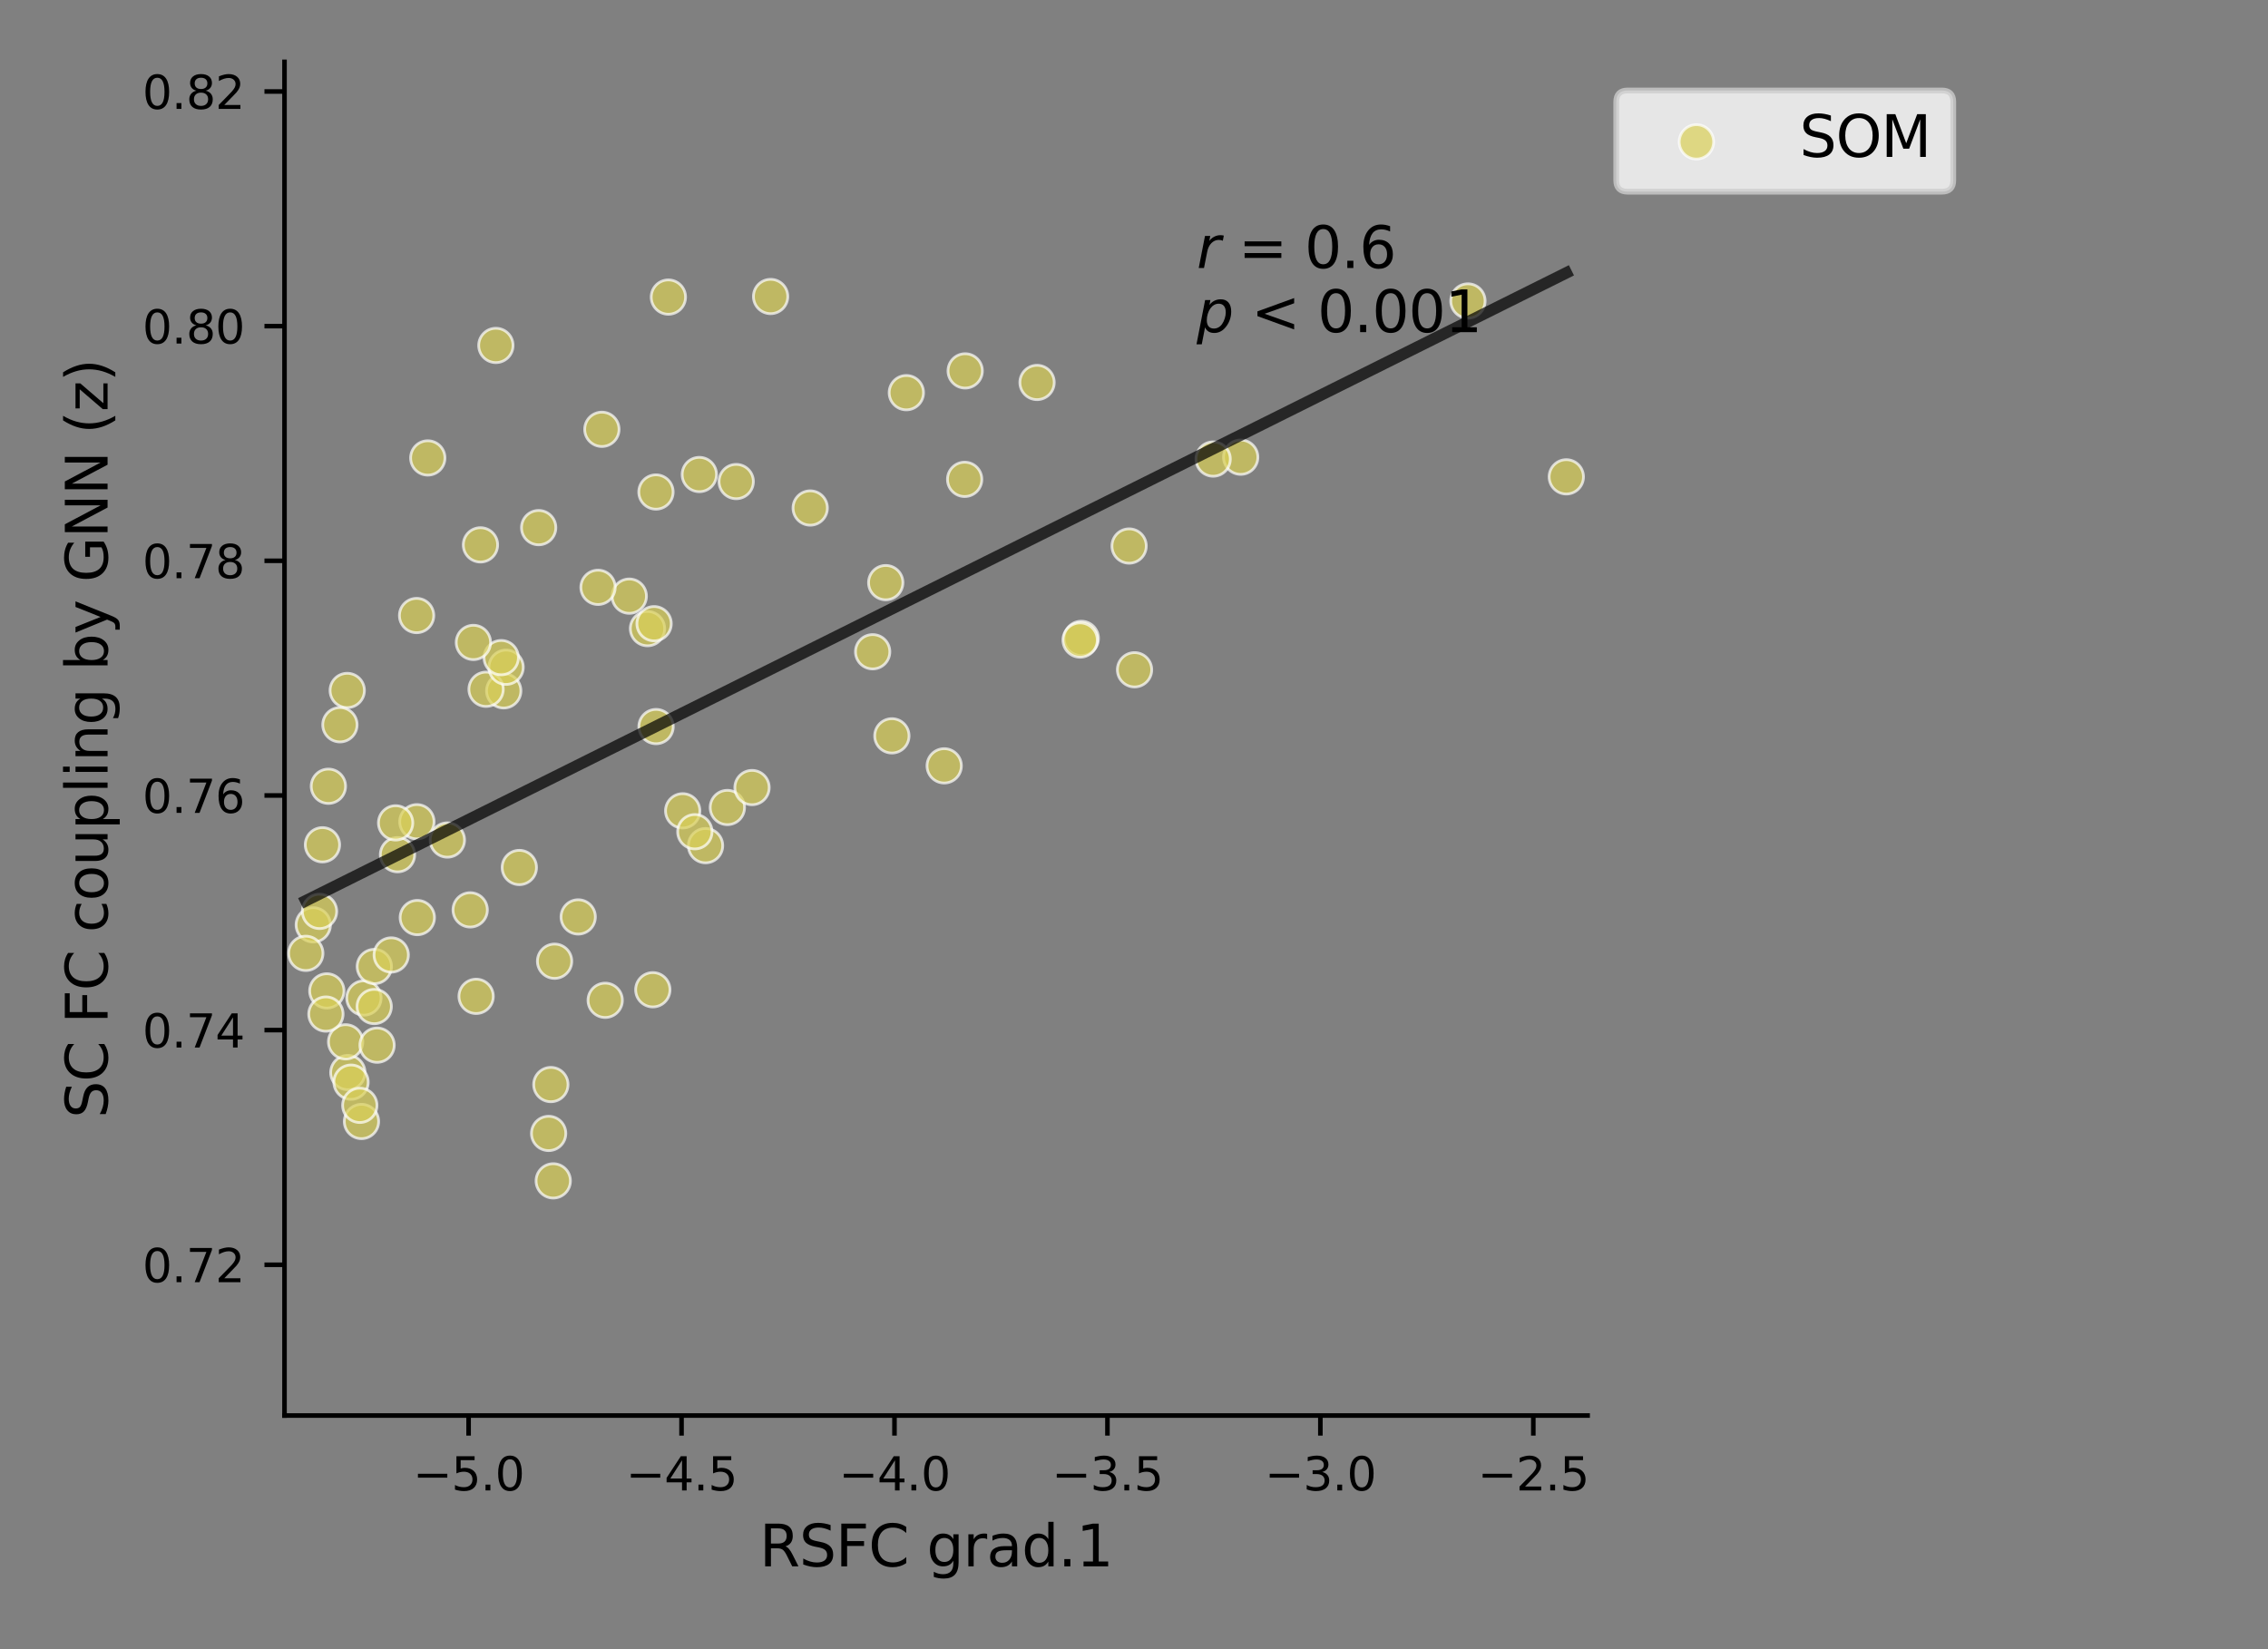 <?xml version="1.0" encoding="utf-8" standalone="no"?>
<!DOCTYPE svg PUBLIC "-//W3C//DTD SVG 1.1//EN"
  "http://www.w3.org/Graphics/SVG/1.1/DTD/svg11.dtd">
<svg xmlns:xlink="http://www.w3.org/1999/xlink" width="396pt" height="288pt" viewBox="0 0 396 288" xmlns="http://www.w3.org/2000/svg" version="1.1">
 <rect x="0" y="0" width="396" height="288" fill="#808080" stroke="none"/>
 <defs>
  <style type="text/css">*{stroke-linejoin: round; stroke-linecap: butt}</style>
 </defs>
 <g id="figure_1">
  <g id="patch_1">
   <path d="M 0 288 
L 396 288 
L 396 0 
L 0 0 
L 0 288 
z
" style="fill: none"/>
  </g>
  <g id="axes_1">
   <g id="patch_2">
    <path d="M 49.675 247.2 
L 277.2 247.2 
L 277.2 10.8 
L 49.675 10.8 
L 49.675 247.2 
z
" style="fill: none"/>
   </g>
   <g id="PathCollection_1">
    <defs>
     <path id="m220cc241f0" d="M 0 3 
C 0.796 3 1.559 2.684 2.121 2.121 
C 2.684 1.559 3 0.796 3 0 
C 3 -0.796 2.684 -1.559 2.121 -2.121 
C 1.559 -2.684 0.796 -3 0 -3 
C -0.796 -3 -1.559 -2.684 -2.121 -2.121 
C -2.684 -1.559 -3 -0.796 -3 0 
C -3 0.796 -2.684 1.559 -2.121 2.121 
C -1.559 2.684 -0.796 3 0 3 
z
" style="stroke: #ffffff; stroke-opacity: 0.7; stroke-width: 0.48"/>
    </defs>
    <g clip-path="url(#p6aeb88d183)">
     <use xlink:href="#m220cc241f0" x="197.145" y="95.354" style="fill: #dbd057; fill-opacity: 0.7; stroke: #ffffff; stroke-opacity: 0.7; stroke-width: 0.48"/>
     <use xlink:href="#m220cc241f0" x="198.095" y="116.965" style="fill: #dbd057; fill-opacity: 0.7; stroke: #ffffff; stroke-opacity: 0.7; stroke-width: 0.48"/>
     <use xlink:href="#m220cc241f0" x="152.369" y="113.819" style="fill: #dbd057; fill-opacity: 0.7; stroke: #ffffff; stroke-opacity: 0.7; stroke-width: 0.48"/>
     <use xlink:href="#m220cc241f0" x="141.466" y="88.715" style="fill: #dbd057; fill-opacity: 0.7; stroke: #ffffff; stroke-opacity: 0.7; stroke-width: 0.48"/>
     <use xlink:href="#m220cc241f0" x="123.19" y="147.679" style="fill: #dbd057; fill-opacity: 0.7; stroke: #ffffff; stroke-opacity: 0.7; stroke-width: 0.48"/>
     <use xlink:href="#m220cc241f0" x="216.63" y="79.841" style="fill: #dbd057; fill-opacity: 0.7; stroke: #ffffff; stroke-opacity: 0.7; stroke-width: 0.48"/>
     <use xlink:href="#m220cc241f0" x="164.86" y="133.743" style="fill: #dbd057; fill-opacity: 0.7; stroke: #ffffff; stroke-opacity: 0.7; stroke-width: 0.48"/>
     <use xlink:href="#m220cc241f0" x="119.2" y="141.598" style="fill: #dbd057; fill-opacity: 0.7; stroke: #ffffff; stroke-opacity: 0.7; stroke-width: 0.48"/>
     <use xlink:href="#m220cc241f0" x="154.652" y="101.747" style="fill: #dbd057; fill-opacity: 0.7; stroke: #ffffff; stroke-opacity: 0.7; stroke-width: 0.48"/>
     <use xlink:href="#m220cc241f0" x="87.954" y="120.644" style="fill: #dbd057; fill-opacity: 0.7; stroke: #ffffff; stroke-opacity: 0.7; stroke-width: 0.48"/>
     <use xlink:href="#m220cc241f0" x="158.25" y="68.574" style="fill: #dbd057; fill-opacity: 0.7; stroke: #ffffff; stroke-opacity: 0.7; stroke-width: 0.48"/>
     <use xlink:href="#m220cc241f0" x="105.669" y="174.687" style="fill: #dbd057; fill-opacity: 0.7; stroke: #ffffff; stroke-opacity: 0.7; stroke-width: 0.48"/>
     <use xlink:href="#m220cc241f0" x="90.675" y="151.493" style="fill: #dbd057; fill-opacity: 0.7; stroke: #ffffff; stroke-opacity: 0.7; stroke-width: 0.48"/>
     <use xlink:href="#m220cc241f0" x="95.793" y="197.937" style="fill: #dbd057; fill-opacity: 0.7; stroke: #ffffff; stroke-opacity: 0.7; stroke-width: 0.48"/>
     <use xlink:href="#m220cc241f0" x="94.052" y="92.142" style="fill: #dbd057; fill-opacity: 0.7; stroke: #ffffff; stroke-opacity: 0.7; stroke-width: 0.48"/>
     <use xlink:href="#m220cc241f0" x="155.725" y="128.504" style="fill: #dbd057; fill-opacity: 0.7; stroke: #ffffff; stroke-opacity: 0.7; stroke-width: 0.48"/>
     <use xlink:href="#m220cc241f0" x="96.181" y="189.401" style="fill: #dbd057; fill-opacity: 0.7; stroke: #ffffff; stroke-opacity: 0.7; stroke-width: 0.48"/>
     <use xlink:href="#m220cc241f0" x="84.87" y="120.368" style="fill: #dbd057; fill-opacity: 0.7; stroke: #ffffff; stroke-opacity: 0.7; stroke-width: 0.48"/>
     <use xlink:href="#m220cc241f0" x="114.533" y="85.92" style="fill: #dbd057; fill-opacity: 0.7; stroke: #ffffff; stroke-opacity: 0.7; stroke-width: 0.48"/>
     <use xlink:href="#m220cc241f0" x="54.697" y="161.511" style="fill: #dbd057; fill-opacity: 0.7; stroke: #ffffff; stroke-opacity: 0.7; stroke-width: 0.48"/>
     <use xlink:href="#m220cc241f0" x="57.338" y="137.306" style="fill: #dbd057; fill-opacity: 0.7; stroke: #ffffff; stroke-opacity: 0.7; stroke-width: 0.48"/>
     <use xlink:href="#m220cc241f0" x="53.393" y="166.487" style="fill: #dbd057; fill-opacity: 0.7; stroke: #ffffff; stroke-opacity: 0.7; stroke-width: 0.48"/>
     <use xlink:href="#m220cc241f0" x="88.364" y="116.523" style="fill: #dbd057; fill-opacity: 0.7; stroke: #ffffff; stroke-opacity: 0.7; stroke-width: 0.48"/>
     <use xlink:href="#m220cc241f0" x="60.734" y="187.303" style="fill: #dbd057; fill-opacity: 0.7; stroke: #ffffff; stroke-opacity: 0.7; stroke-width: 0.48"/>
     <use xlink:href="#m220cc241f0" x="109.873" y="104.109" style="fill: #dbd057; fill-opacity: 0.7; stroke: #ffffff; stroke-opacity: 0.7; stroke-width: 0.48"/>
     <use xlink:href="#m220cc241f0" x="57.063" y="173.044" style="fill: #dbd057; fill-opacity: 0.7; stroke: #ffffff; stroke-opacity: 0.7; stroke-width: 0.48"/>
     <use xlink:href="#m220cc241f0" x="86.581" y="60.324" style="fill: #dbd057; fill-opacity: 0.7; stroke: #ffffff; stroke-opacity: 0.7; stroke-width: 0.48"/>
     <use xlink:href="#m220cc241f0" x="60.343" y="181.938" style="fill: #dbd057; fill-opacity: 0.7; stroke: #ffffff; stroke-opacity: 0.7; stroke-width: 0.48"/>
     <use xlink:href="#m220cc241f0" x="60.629" y="120.578" style="fill: #dbd057; fill-opacity: 0.7; stroke: #ffffff; stroke-opacity: 0.7; stroke-width: 0.48"/>
     <use xlink:href="#m220cc241f0" x="105.09" y="74.974" style="fill: #dbd057; fill-opacity: 0.7; stroke: #ffffff; stroke-opacity: 0.7; stroke-width: 0.48"/>
     <use xlink:href="#m220cc241f0" x="82.097" y="158.895" style="fill: #dbd057; fill-opacity: 0.7; stroke: #ffffff; stroke-opacity: 0.7; stroke-width: 0.48"/>
     <use xlink:href="#m220cc241f0" x="69.405" y="149.259" style="fill: #dbd057; fill-opacity: 0.7; stroke: #ffffff; stroke-opacity: 0.7; stroke-width: 0.48"/>
     <use xlink:href="#m220cc241f0" x="65.838" y="182.523" style="fill: #dbd057; fill-opacity: 0.7; stroke: #ffffff; stroke-opacity: 0.7; stroke-width: 0.48"/>
     <use xlink:href="#m220cc241f0" x="87.515" y="114.845" style="fill: #dbd057; fill-opacity: 0.7; stroke: #ffffff; stroke-opacity: 0.7; stroke-width: 0.48"/>
     <use xlink:href="#m220cc241f0" x="96.833" y="167.861" style="fill: #dbd057; fill-opacity: 0.7; stroke: #ffffff; stroke-opacity: 0.7; stroke-width: 0.48"/>
     <use xlink:href="#m220cc241f0" x="78.112" y="146.696" style="fill: #dbd057; fill-opacity: 0.7; stroke: #ffffff; stroke-opacity: 0.7; stroke-width: 0.48"/>
     <use xlink:href="#m220cc241f0" x="63.541" y="174.282" style="fill: #dbd057; fill-opacity: 0.7; stroke: #ffffff; stroke-opacity: 0.7; stroke-width: 0.48"/>
     <use xlink:href="#m220cc241f0" x="211.819" y="80.165" style="fill: #dbd057; fill-opacity: 0.7; stroke: #ffffff; stroke-opacity: 0.7; stroke-width: 0.48"/>
     <use xlink:href="#m220cc241f0" x="273.482" y="83.273" style="fill: #dbd057; fill-opacity: 0.7; stroke: #ffffff; stroke-opacity: 0.7; stroke-width: 0.48"/>
     <use xlink:href="#m220cc241f0" x="188.799" y="111.485" style="fill: #dbd057; fill-opacity: 0.7; stroke: #ffffff; stroke-opacity: 0.7; stroke-width: 0.48"/>
     <use xlink:href="#m220cc241f0" x="181.074" y="66.791" style="fill: #dbd057; fill-opacity: 0.7; stroke: #ffffff; stroke-opacity: 0.7; stroke-width: 0.48"/>
     <use xlink:href="#m220cc241f0" x="113.054" y="109.779" style="fill: #dbd057; fill-opacity: 0.7; stroke: #ffffff; stroke-opacity: 0.7; stroke-width: 0.48"/>
     <use xlink:href="#m220cc241f0" x="127.001" y="141.016" style="fill: #dbd057; fill-opacity: 0.7; stroke: #ffffff; stroke-opacity: 0.7; stroke-width: 0.48"/>
     <use xlink:href="#m220cc241f0" x="188.593" y="111.776" style="fill: #dbd057; fill-opacity: 0.7; stroke: #ffffff; stroke-opacity: 0.7; stroke-width: 0.48"/>
     <use xlink:href="#m220cc241f0" x="256.307" y="52.559" style="fill: #dbd057; fill-opacity: 0.7; stroke: #ffffff; stroke-opacity: 0.7; stroke-width: 0.48"/>
     <use xlink:href="#m220cc241f0" x="121.322" y="145.249" style="fill: #dbd057; fill-opacity: 0.7; stroke: #ffffff; stroke-opacity: 0.7; stroke-width: 0.48"/>
     <use xlink:href="#m220cc241f0" x="131.306" y="137.533" style="fill: #dbd057; fill-opacity: 0.7; stroke: #ffffff; stroke-opacity: 0.7; stroke-width: 0.48"/>
     <use xlink:href="#m220cc241f0" x="114.549" y="126.883" style="fill: #dbd057; fill-opacity: 0.7; stroke: #ffffff; stroke-opacity: 0.7; stroke-width: 0.48"/>
     <use xlink:href="#m220cc241f0" x="168.432" y="83.711" style="fill: #dbd057; fill-opacity: 0.7; stroke: #ffffff; stroke-opacity: 0.7; stroke-width: 0.48"/>
     <use xlink:href="#m220cc241f0" x="82.656" y="112.191" style="fill: #dbd057; fill-opacity: 0.7; stroke: #ffffff; stroke-opacity: 0.7; stroke-width: 0.48"/>
     <use xlink:href="#m220cc241f0" x="114.207" y="108.918" style="fill: #dbd057; fill-opacity: 0.7; stroke: #ffffff; stroke-opacity: 0.7; stroke-width: 0.48"/>
     <use xlink:href="#m220cc241f0" x="122.105" y="82.867" style="fill: #dbd057; fill-opacity: 0.7; stroke: #ffffff; stroke-opacity: 0.7; stroke-width: 0.48"/>
     <use xlink:href="#m220cc241f0" x="96.598" y="206.221" style="fill: #dbd057; fill-opacity: 0.7; stroke: #ffffff; stroke-opacity: 0.7; stroke-width: 0.48"/>
     <use xlink:href="#m220cc241f0" x="134.552" y="51.779" style="fill: #dbd057; fill-opacity: 0.7; stroke: #ffffff; stroke-opacity: 0.7; stroke-width: 0.48"/>
     <use xlink:href="#m220cc241f0" x="113.984" y="172.845" style="fill: #dbd057; fill-opacity: 0.7; stroke: #ffffff; stroke-opacity: 0.7; stroke-width: 0.48"/>
     <use xlink:href="#m220cc241f0" x="72.739" y="107.492" style="fill: #dbd057; fill-opacity: 0.7; stroke: #ffffff; stroke-opacity: 0.7; stroke-width: 0.48"/>
     <use xlink:href="#m220cc241f0" x="168.524" y="64.771" style="fill: #dbd057; fill-opacity: 0.7; stroke: #ffffff; stroke-opacity: 0.7; stroke-width: 0.48"/>
     <use xlink:href="#m220cc241f0" x="65.358" y="168.784" style="fill: #dbd057; fill-opacity: 0.7; stroke: #ffffff; stroke-opacity: 0.7; stroke-width: 0.48"/>
     <use xlink:href="#m220cc241f0" x="128.544" y="84.095" style="fill: #dbd057; fill-opacity: 0.7; stroke: #ffffff; stroke-opacity: 0.7; stroke-width: 0.48"/>
     <use xlink:href="#m220cc241f0" x="56.299" y="147.526" style="fill: #dbd057; fill-opacity: 0.7; stroke: #ffffff; stroke-opacity: 0.7; stroke-width: 0.48"/>
     <use xlink:href="#m220cc241f0" x="72.79" y="143.503" style="fill: #dbd057; fill-opacity: 0.7; stroke: #ffffff; stroke-opacity: 0.7; stroke-width: 0.48"/>
     <use xlink:href="#m220cc241f0" x="55.792" y="159.159" style="fill: #dbd057; fill-opacity: 0.7; stroke: #ffffff; stroke-opacity: 0.7; stroke-width: 0.48"/>
     <use xlink:href="#m220cc241f0" x="56.903" y="177.09" style="fill: #dbd057; fill-opacity: 0.7; stroke: #ffffff; stroke-opacity: 0.7; stroke-width: 0.48"/>
     <use xlink:href="#m220cc241f0" x="59.351" y="126.567" style="fill: #dbd057; fill-opacity: 0.7; stroke: #ffffff; stroke-opacity: 0.7; stroke-width: 0.48"/>
     <use xlink:href="#m220cc241f0" x="74.693" y="79.972" style="fill: #dbd057; fill-opacity: 0.7; stroke: #ffffff; stroke-opacity: 0.7; stroke-width: 0.48"/>
     <use xlink:href="#m220cc241f0" x="61.293" y="188.982" style="fill: #dbd057; fill-opacity: 0.7; stroke: #ffffff; stroke-opacity: 0.7; stroke-width: 0.48"/>
     <use xlink:href="#m220cc241f0" x="63.116" y="195.849" style="fill: #dbd057; fill-opacity: 0.7; stroke: #ffffff; stroke-opacity: 0.7; stroke-width: 0.48"/>
     <use xlink:href="#m220cc241f0" x="83.89" y="95.152" style="fill: #dbd057; fill-opacity: 0.7; stroke: #ffffff; stroke-opacity: 0.7; stroke-width: 0.48"/>
     <use xlink:href="#m220cc241f0" x="69.075" y="143.7" style="fill: #dbd057; fill-opacity: 0.7; stroke: #ffffff; stroke-opacity: 0.7; stroke-width: 0.48"/>
     <use xlink:href="#m220cc241f0" x="83.132" y="173.995" style="fill: #dbd057; fill-opacity: 0.7; stroke: #ffffff; stroke-opacity: 0.7; stroke-width: 0.48"/>
     <use xlink:href="#m220cc241f0" x="100.955" y="160.126" style="fill: #dbd057; fill-opacity: 0.7; stroke: #ffffff; stroke-opacity: 0.7; stroke-width: 0.48"/>
     <use xlink:href="#m220cc241f0" x="72.863" y="160.238" style="fill: #dbd057; fill-opacity: 0.7; stroke: #ffffff; stroke-opacity: 0.7; stroke-width: 0.48"/>
     <use xlink:href="#m220cc241f0" x="104.418" y="102.569" style="fill: #dbd057; fill-opacity: 0.7; stroke: #ffffff; stroke-opacity: 0.7; stroke-width: 0.48"/>
     <use xlink:href="#m220cc241f0" x="116.701" y="51.881" style="fill: #dbd057; fill-opacity: 0.7; stroke: #ffffff; stroke-opacity: 0.7; stroke-width: 0.48"/>
     <use xlink:href="#m220cc241f0" x="65.34" y="175.774" style="fill: #dbd057; fill-opacity: 0.7; stroke: #ffffff; stroke-opacity: 0.7; stroke-width: 0.48"/>
     <use xlink:href="#m220cc241f0" x="62.822" y="193.03" style="fill: #dbd057; fill-opacity: 0.7; stroke: #ffffff; stroke-opacity: 0.7; stroke-width: 0.48"/>
     <use xlink:href="#m220cc241f0" x="68.31" y="166.769" style="fill: #dbd057; fill-opacity: 0.7; stroke: #ffffff; stroke-opacity: 0.7; stroke-width: 0.48"/>
    </g>
   </g>
   <g id="matplotlib.axis_1">
    <g id="xtick_1">
     <g id="line2d_1">
      <defs>
       <path id="m122c473e22" d="M 0 0 
L 0 3.5 
" style="stroke: #000000; stroke-width: 0.8"/>
      </defs>
      <g>
       <use xlink:href="#m122c473e22" x="81.819" y="247.2" style="stroke: #000000; stroke-width: 0.8"/>
      </g>
     </g>
     <g id="text_1">
      <!-- −5.0 -->
      <g transform="translate(72.106 260.279)scale(0.08 -0.08)">
       <defs>
        <path id="DejaVuSans-2212" d="M 678 2272 
L 4684 2272 
L 4684 1741 
L 678 1741 
L 678 2272 
z
" transform="scale(0.016)"/>
        <path id="DejaVuSans-35" d="M 691 4666 
L 3169 4666 
L 3169 4134 
L 1269 4134 
L 1269 2991 
Q 1406 3038 1543 3061 
Q 1681 3084 1819 3084 
Q 2600 3084 3056 2656 
Q 3513 2228 3513 1497 
Q 3513 744 3044 326 
Q 2575 -91 1722 -91 
Q 1428 -91 1123 -41 
Q 819 9 494 109 
L 494 744 
Q 775 591 1075 516 
Q 1375 441 1709 441 
Q 2250 441 2565 725 
Q 2881 1009 2881 1497 
Q 2881 1984 2565 2268 
Q 2250 2553 1709 2553 
Q 1456 2553 1204 2497 
Q 953 2441 691 2322 
L 691 4666 
z
" transform="scale(0.016)"/>
        <path id="DejaVuSans-2e" d="M 684 794 
L 1344 794 
L 1344 0 
L 684 0 
L 684 794 
z
" transform="scale(0.016)"/>
        <path id="DejaVuSans-30" d="M 2034 4250 
Q 1547 4250 1301 3770 
Q 1056 3291 1056 2328 
Q 1056 1369 1301 889 
Q 1547 409 2034 409 
Q 2525 409 2770 889 
Q 3016 1369 3016 2328 
Q 3016 3291 2770 3770 
Q 2525 4250 2034 4250 
z
M 2034 4750 
Q 2819 4750 3233 4129 
Q 3647 3509 3647 2328 
Q 3647 1150 3233 529 
Q 2819 -91 2034 -91 
Q 1250 -91 836 529 
Q 422 1150 422 2328 
Q 422 3509 836 4129 
Q 1250 4750 2034 4750 
z
" transform="scale(0.016)"/>
       </defs>
       <use xlink:href="#DejaVuSans-2212"/>
       <use xlink:href="#DejaVuSans-35" x="83.789"/>
       <use xlink:href="#DejaVuSans-2e" x="147.412"/>
       <use xlink:href="#DejaVuSans-30" x="179.199"/>
      </g>
     </g>
    </g>
    <g id="xtick_2">
     <g id="line2d_2">
      <g>
       <use xlink:href="#m122c473e22" x="118.999" y="247.2" style="stroke: #000000; stroke-width: 0.8"/>
      </g>
     </g>
     <g id="text_2">
      <!-- −4.5 -->
      <g transform="translate(109.286 260.279)scale(0.08 -0.08)">
       <defs>
        <path id="DejaVuSans-34" d="M 2419 4116 
L 825 1625 
L 2419 1625 
L 2419 4116 
z
M 2253 4666 
L 3047 4666 
L 3047 1625 
L 3713 1625 
L 3713 1100 
L 3047 1100 
L 3047 0 
L 2419 0 
L 2419 1100 
L 313 1100 
L 313 1709 
L 2253 4666 
z
" transform="scale(0.016)"/>
       </defs>
       <use xlink:href="#DejaVuSans-2212"/>
       <use xlink:href="#DejaVuSans-34" x="83.789"/>
       <use xlink:href="#DejaVuSans-2e" x="147.412"/>
       <use xlink:href="#DejaVuSans-35" x="179.199"/>
      </g>
     </g>
    </g>
    <g id="xtick_3">
     <g id="line2d_3">
      <g>
       <use xlink:href="#m122c473e22" x="156.18" y="247.2" style="stroke: #000000; stroke-width: 0.8"/>
      </g>
     </g>
     <g id="text_3">
      <!-- −4.0 -->
      <g transform="translate(146.467 260.279)scale(0.08 -0.08)">
       <use xlink:href="#DejaVuSans-2212"/>
       <use xlink:href="#DejaVuSans-34" x="83.789"/>
       <use xlink:href="#DejaVuSans-2e" x="147.412"/>
       <use xlink:href="#DejaVuSans-30" x="179.199"/>
      </g>
     </g>
    </g>
    <g id="xtick_4">
     <g id="line2d_4">
      <g>
       <use xlink:href="#m122c473e22" x="193.361" y="247.2" style="stroke: #000000; stroke-width: 0.8"/>
      </g>
     </g>
     <g id="text_4">
      <!-- −3.5 -->
      <g transform="translate(183.648 260.279)scale(0.08 -0.08)">
       <defs>
        <path id="DejaVuSans-33" d="M 2597 2516 
Q 3050 2419 3304 2112 
Q 3559 1806 3559 1356 
Q 3559 666 3084 287 
Q 2609 -91 1734 -91 
Q 1441 -91 1130 -33 
Q 819 25 488 141 
L 488 750 
Q 750 597 1062 519 
Q 1375 441 1716 441 
Q 2309 441 2620 675 
Q 2931 909 2931 1356 
Q 2931 1769 2642 2001 
Q 2353 2234 1838 2234 
L 1294 2234 
L 1294 2753 
L 1863 2753 
Q 2328 2753 2575 2939 
Q 2822 3125 2822 3475 
Q 2822 3834 2567 4026 
Q 2313 4219 1838 4219 
Q 1578 4219 1281 4162 
Q 984 4106 628 3988 
L 628 4550 
Q 988 4650 1302 4700 
Q 1616 4750 1894 4750 
Q 2613 4750 3031 4423 
Q 3450 4097 3450 3541 
Q 3450 3153 3228 2886 
Q 3006 2619 2597 2516 
z
" transform="scale(0.016)"/>
       </defs>
       <use xlink:href="#DejaVuSans-2212"/>
       <use xlink:href="#DejaVuSans-33" x="83.789"/>
       <use xlink:href="#DejaVuSans-2e" x="147.412"/>
       <use xlink:href="#DejaVuSans-35" x="179.199"/>
      </g>
     </g>
    </g>
    <g id="xtick_5">
     <g id="line2d_5">
      <g>
       <use xlink:href="#m122c473e22" x="230.541" y="247.2" style="stroke: #000000; stroke-width: 0.8"/>
      </g>
     </g>
     <g id="text_5">
      <!-- −3.0 -->
      <g transform="translate(220.828 260.279)scale(0.08 -0.08)">
       <use xlink:href="#DejaVuSans-2212"/>
       <use xlink:href="#DejaVuSans-33" x="83.789"/>
       <use xlink:href="#DejaVuSans-2e" x="147.412"/>
       <use xlink:href="#DejaVuSans-30" x="179.199"/>
      </g>
     </g>
    </g>
    <g id="xtick_6">
     <g id="line2d_6">
      <g>
       <use xlink:href="#m122c473e22" x="267.722" y="247.2" style="stroke: #000000; stroke-width: 0.8"/>
      </g>
     </g>
     <g id="text_6">
      <!-- −2.5 -->
      <g transform="translate(258.009 260.279)scale(0.08 -0.08)">
       <defs>
        <path id="DejaVuSans-32" d="M 1228 531 
L 3431 531 
L 3431 0 
L 469 0 
L 469 531 
Q 828 903 1448 1529 
Q 2069 2156 2228 2338 
Q 2531 2678 2651 2914 
Q 2772 3150 2772 3378 
Q 2772 3750 2511 3984 
Q 2250 4219 1831 4219 
Q 1534 4219 1204 4116 
Q 875 4013 500 3803 
L 500 4441 
Q 881 4594 1212 4672 
Q 1544 4750 1819 4750 
Q 2544 4750 2975 4387 
Q 3406 4025 3406 3419 
Q 3406 3131 3298 2873 
Q 3191 2616 2906 2266 
Q 2828 2175 2409 1742 
Q 1991 1309 1228 531 
z
" transform="scale(0.016)"/>
       </defs>
       <use xlink:href="#DejaVuSans-2212"/>
       <use xlink:href="#DejaVuSans-32" x="83.789"/>
       <use xlink:href="#DejaVuSans-2e" x="147.412"/>
       <use xlink:href="#DejaVuSans-35" x="179.199"/>
      </g>
     </g>
    </g>
    <g id="text_7">
     <!-- RSFC grad.1 -->
     <g transform="translate(132.595 273.541)scale(0.1 -0.1)">
      <defs>
       <path id="DejaVuSans-52" d="M 2841 2188 
Q 3044 2119 3236 1894 
Q 3428 1669 3622 1275 
L 4263 0 
L 3584 0 
L 2988 1197 
Q 2756 1666 2539 1819 
Q 2322 1972 1947 1972 
L 1259 1972 
L 1259 0 
L 628 0 
L 628 4666 
L 2053 4666 
Q 2853 4666 3247 4331 
Q 3641 3997 3641 3322 
Q 3641 2881 3436 2590 
Q 3231 2300 2841 2188 
z
M 1259 4147 
L 1259 2491 
L 2053 2491 
Q 2509 2491 2742 2702 
Q 2975 2913 2975 3322 
Q 2975 3731 2742 3939 
Q 2509 4147 2053 4147 
L 1259 4147 
z
" transform="scale(0.016)"/>
       <path id="DejaVuSans-53" d="M 3425 4513 
L 3425 3897 
Q 3066 4069 2747 4153 
Q 2428 4238 2131 4238 
Q 1616 4238 1336 4038 
Q 1056 3838 1056 3469 
Q 1056 3159 1242 3001 
Q 1428 2844 1947 2747 
L 2328 2669 
Q 3034 2534 3370 2195 
Q 3706 1856 3706 1288 
Q 3706 609 3251 259 
Q 2797 -91 1919 -91 
Q 1588 -91 1214 -16 
Q 841 59 441 206 
L 441 856 
Q 825 641 1194 531 
Q 1563 422 1919 422 
Q 2459 422 2753 634 
Q 3047 847 3047 1241 
Q 3047 1584 2836 1778 
Q 2625 1972 2144 2069 
L 1759 2144 
Q 1053 2284 737 2584 
Q 422 2884 422 3419 
Q 422 4038 858 4394 
Q 1294 4750 2059 4750 
Q 2388 4750 2728 4690 
Q 3069 4631 3425 4513 
z
" transform="scale(0.016)"/>
       <path id="DejaVuSans-46" d="M 628 4666 
L 3309 4666 
L 3309 4134 
L 1259 4134 
L 1259 2759 
L 3109 2759 
L 3109 2228 
L 1259 2228 
L 1259 0 
L 628 0 
L 628 4666 
z
" transform="scale(0.016)"/>
       <path id="DejaVuSans-43" d="M 4122 4306 
L 4122 3641 
Q 3803 3938 3442 4084 
Q 3081 4231 2675 4231 
Q 1875 4231 1450 3742 
Q 1025 3253 1025 2328 
Q 1025 1406 1450 917 
Q 1875 428 2675 428 
Q 3081 428 3442 575 
Q 3803 722 4122 1019 
L 4122 359 
Q 3791 134 3420 21 
Q 3050 -91 2638 -91 
Q 1578 -91 968 557 
Q 359 1206 359 2328 
Q 359 3453 968 4101 
Q 1578 4750 2638 4750 
Q 3056 4750 3426 4639 
Q 3797 4528 4122 4306 
z
" transform="scale(0.016)"/>
       <path id="DejaVuSans-20" transform="scale(0.016)"/>
       <path id="DejaVuSans-67" d="M 2906 1791 
Q 2906 2416 2648 2759 
Q 2391 3103 1925 3103 
Q 1463 3103 1205 2759 
Q 947 2416 947 1791 
Q 947 1169 1205 825 
Q 1463 481 1925 481 
Q 2391 481 2648 825 
Q 2906 1169 2906 1791 
z
M 3481 434 
Q 3481 -459 3084 -895 
Q 2688 -1331 1869 -1331 
Q 1566 -1331 1297 -1286 
Q 1028 -1241 775 -1147 
L 775 -588 
Q 1028 -725 1275 -790 
Q 1522 -856 1778 -856 
Q 2344 -856 2625 -561 
Q 2906 -266 2906 331 
L 2906 616 
Q 2728 306 2450 153 
Q 2172 0 1784 0 
Q 1141 0 747 490 
Q 353 981 353 1791 
Q 353 2603 747 3093 
Q 1141 3584 1784 3584 
Q 2172 3584 2450 3431 
Q 2728 3278 2906 2969 
L 2906 3500 
L 3481 3500 
L 3481 434 
z
" transform="scale(0.016)"/>
       <path id="DejaVuSans-72" d="M 2631 2963 
Q 2534 3019 2420 3045 
Q 2306 3072 2169 3072 
Q 1681 3072 1420 2755 
Q 1159 2438 1159 1844 
L 1159 0 
L 581 0 
L 581 3500 
L 1159 3500 
L 1159 2956 
Q 1341 3275 1631 3429 
Q 1922 3584 2338 3584 
Q 2397 3584 2469 3576 
Q 2541 3569 2628 3553 
L 2631 2963 
z
" transform="scale(0.016)"/>
       <path id="DejaVuSans-61" d="M 2194 1759 
Q 1497 1759 1228 1600 
Q 959 1441 959 1056 
Q 959 750 1161 570 
Q 1363 391 1709 391 
Q 2188 391 2477 730 
Q 2766 1069 2766 1631 
L 2766 1759 
L 2194 1759 
z
M 3341 1997 
L 3341 0 
L 2766 0 
L 2766 531 
Q 2569 213 2275 61 
Q 1981 -91 1556 -91 
Q 1019 -91 701 211 
Q 384 513 384 1019 
Q 384 1609 779 1909 
Q 1175 2209 1959 2209 
L 2766 2209 
L 2766 2266 
Q 2766 2663 2505 2880 
Q 2244 3097 1772 3097 
Q 1472 3097 1187 3025 
Q 903 2953 641 2809 
L 641 3341 
Q 956 3463 1253 3523 
Q 1550 3584 1831 3584 
Q 2591 3584 2966 3190 
Q 3341 2797 3341 1997 
z
" transform="scale(0.016)"/>
       <path id="DejaVuSans-64" d="M 2906 2969 
L 2906 4863 
L 3481 4863 
L 3481 0 
L 2906 0 
L 2906 525 
Q 2725 213 2448 61 
Q 2172 -91 1784 -91 
Q 1150 -91 751 415 
Q 353 922 353 1747 
Q 353 2572 751 3078 
Q 1150 3584 1784 3584 
Q 2172 3584 2448 3432 
Q 2725 3281 2906 2969 
z
M 947 1747 
Q 947 1113 1208 752 
Q 1469 391 1925 391 
Q 2381 391 2643 752 
Q 2906 1113 2906 1747 
Q 2906 2381 2643 2742 
Q 2381 3103 1925 3103 
Q 1469 3103 1208 2742 
Q 947 2381 947 1747 
z
" transform="scale(0.016)"/>
       <path id="DejaVuSans-31" d="M 794 531 
L 1825 531 
L 1825 4091 
L 703 3866 
L 703 4441 
L 1819 4666 
L 2450 4666 
L 2450 531 
L 3481 531 
L 3481 0 
L 794 0 
L 794 531 
z
" transform="scale(0.016)"/>
      </defs>
      <use xlink:href="#DejaVuSans-52"/>
      <use xlink:href="#DejaVuSans-53" x="69.482"/>
      <use xlink:href="#DejaVuSans-46" x="132.959"/>
      <use xlink:href="#DejaVuSans-43" x="190.479"/>
      <use xlink:href="#DejaVuSans-20" x="260.303"/>
      <use xlink:href="#DejaVuSans-67" x="292.09"/>
      <use xlink:href="#DejaVuSans-72" x="355.566"/>
      <use xlink:href="#DejaVuSans-61" x="396.68"/>
      <use xlink:href="#DejaVuSans-64" x="457.959"/>
      <use xlink:href="#DejaVuSans-2e" x="521.436"/>
      <use xlink:href="#DejaVuSans-31" x="553.223"/>
     </g>
    </g>
   </g>
   <g id="matplotlib.axis_2">
    <g id="ytick_1">
     <g id="line2d_7">
      <defs>
       <path id="m4606f3c3c4" d="M 0 0 
L -3.5 0 
" style="stroke: #000000; stroke-width: 0.8"/>
      </defs>
      <g>
       <use xlink:href="#m4606f3c3c4" x="49.675" y="220.871" style="stroke: #000000; stroke-width: 0.8"/>
      </g>
     </g>
     <g id="text_8">
      <!-- 0.72 -->
      <g transform="translate(24.863 223.911)scale(0.08 -0.08)">
       <defs>
        <path id="DejaVuSans-37" d="M 525 4666 
L 3525 4666 
L 3525 4397 
L 1831 0 
L 1172 0 
L 2766 4134 
L 525 4134 
L 525 4666 
z
" transform="scale(0.016)"/>
       </defs>
       <use xlink:href="#DejaVuSans-30"/>
       <use xlink:href="#DejaVuSans-2e" x="63.623"/>
       <use xlink:href="#DejaVuSans-37" x="95.41"/>
       <use xlink:href="#DejaVuSans-32" x="159.033"/>
      </g>
     </g>
    </g>
    <g id="ytick_2">
     <g id="line2d_8">
      <g>
       <use xlink:href="#m4606f3c3c4" x="49.675" y="179.892" style="stroke: #000000; stroke-width: 0.8"/>
      </g>
     </g>
     <g id="text_9">
      <!-- 0.74 -->
      <g transform="translate(24.863 182.932)scale(0.08 -0.08)">
       <use xlink:href="#DejaVuSans-30"/>
       <use xlink:href="#DejaVuSans-2e" x="63.623"/>
       <use xlink:href="#DejaVuSans-37" x="95.41"/>
       <use xlink:href="#DejaVuSans-34" x="159.033"/>
      </g>
     </g>
    </g>
    <g id="ytick_3">
     <g id="line2d_9">
      <g>
       <use xlink:href="#m4606f3c3c4" x="49.675" y="138.913" style="stroke: #000000; stroke-width: 0.8"/>
      </g>
     </g>
     <g id="text_10">
      <!-- 0.76 -->
      <g transform="translate(24.863 141.953)scale(0.08 -0.08)">
       <defs>
        <path id="DejaVuSans-36" d="M 2113 2584 
Q 1688 2584 1439 2293 
Q 1191 2003 1191 1497 
Q 1191 994 1439 701 
Q 1688 409 2113 409 
Q 2538 409 2786 701 
Q 3034 994 3034 1497 
Q 3034 2003 2786 2293 
Q 2538 2584 2113 2584 
z
M 3366 4563 
L 3366 3988 
Q 3128 4100 2886 4159 
Q 2644 4219 2406 4219 
Q 1781 4219 1451 3797 
Q 1122 3375 1075 2522 
Q 1259 2794 1537 2939 
Q 1816 3084 2150 3084 
Q 2853 3084 3261 2657 
Q 3669 2231 3669 1497 
Q 3669 778 3244 343 
Q 2819 -91 2113 -91 
Q 1303 -91 875 529 
Q 447 1150 447 2328 
Q 447 3434 972 4092 
Q 1497 4750 2381 4750 
Q 2619 4750 2861 4703 
Q 3103 4656 3366 4563 
z
" transform="scale(0.016)"/>
       </defs>
       <use xlink:href="#DejaVuSans-30"/>
       <use xlink:href="#DejaVuSans-2e" x="63.623"/>
       <use xlink:href="#DejaVuSans-37" x="95.41"/>
       <use xlink:href="#DejaVuSans-36" x="159.033"/>
      </g>
     </g>
    </g>
    <g id="ytick_4">
     <g id="line2d_10">
      <g>
       <use xlink:href="#m4606f3c3c4" x="49.675" y="97.935" style="stroke: #000000; stroke-width: 0.8"/>
      </g>
     </g>
     <g id="text_11">
      <!-- 0.78 -->
      <g transform="translate(24.863 100.974)scale(0.08 -0.08)">
       <defs>
        <path id="DejaVuSans-38" d="M 2034 2216 
Q 1584 2216 1326 1975 
Q 1069 1734 1069 1313 
Q 1069 891 1326 650 
Q 1584 409 2034 409 
Q 2484 409 2743 651 
Q 3003 894 3003 1313 
Q 3003 1734 2745 1975 
Q 2488 2216 2034 2216 
z
M 1403 2484 
Q 997 2584 770 2862 
Q 544 3141 544 3541 
Q 544 4100 942 4425 
Q 1341 4750 2034 4750 
Q 2731 4750 3128 4425 
Q 3525 4100 3525 3541 
Q 3525 3141 3298 2862 
Q 3072 2584 2669 2484 
Q 3125 2378 3379 2068 
Q 3634 1759 3634 1313 
Q 3634 634 3220 271 
Q 2806 -91 2034 -91 
Q 1263 -91 848 271 
Q 434 634 434 1313 
Q 434 1759 690 2068 
Q 947 2378 1403 2484 
z
M 1172 3481 
Q 1172 3119 1398 2916 
Q 1625 2713 2034 2713 
Q 2441 2713 2670 2916 
Q 2900 3119 2900 3481 
Q 2900 3844 2670 4047 
Q 2441 4250 2034 4250 
Q 1625 4250 1398 4047 
Q 1172 3844 1172 3481 
z
" transform="scale(0.016)"/>
       </defs>
       <use xlink:href="#DejaVuSans-30"/>
       <use xlink:href="#DejaVuSans-2e" x="63.623"/>
       <use xlink:href="#DejaVuSans-37" x="95.41"/>
       <use xlink:href="#DejaVuSans-38" x="159.033"/>
      </g>
     </g>
    </g>
    <g id="ytick_5">
     <g id="line2d_11">
      <g>
       <use xlink:href="#m4606f3c3c4" x="49.675" y="56.956" style="stroke: #000000; stroke-width: 0.8"/>
      </g>
     </g>
     <g id="text_12">
      <!-- 0.80 -->
      <g transform="translate(24.863 59.995)scale(0.08 -0.08)">
       <use xlink:href="#DejaVuSans-30"/>
       <use xlink:href="#DejaVuSans-2e" x="63.623"/>
       <use xlink:href="#DejaVuSans-38" x="95.41"/>
       <use xlink:href="#DejaVuSans-30" x="159.033"/>
      </g>
     </g>
    </g>
    <g id="ytick_6">
     <g id="line2d_12">
      <g>
       <use xlink:href="#m4606f3c3c4" x="49.675" y="15.977" style="stroke: #000000; stroke-width: 0.8"/>
      </g>
     </g>
     <g id="text_13">
      <!-- 0.82 -->
      <g transform="translate(24.863 19.016)scale(0.08 -0.08)">
       <use xlink:href="#DejaVuSans-30"/>
       <use xlink:href="#DejaVuSans-2e" x="63.623"/>
       <use xlink:href="#DejaVuSans-38" x="95.41"/>
       <use xlink:href="#DejaVuSans-32" x="159.033"/>
      </g>
     </g>
    </g>
    <g id="text_14">
     <!-- SC FC coupling by GNN (z) -->
     <g transform="translate(18.783 195.266)rotate(-90)scale(0.1 -0.1)">
      <defs>
       <path id="DejaVuSans-63" d="M 3122 3366 
L 3122 2828 
Q 2878 2963 2633 3030 
Q 2388 3097 2138 3097 
Q 1578 3097 1268 2742 
Q 959 2388 959 1747 
Q 959 1106 1268 751 
Q 1578 397 2138 397 
Q 2388 397 2633 464 
Q 2878 531 3122 666 
L 3122 134 
Q 2881 22 2623 -34 
Q 2366 -91 2075 -91 
Q 1284 -91 818 406 
Q 353 903 353 1747 
Q 353 2603 823 3093 
Q 1294 3584 2113 3584 
Q 2378 3584 2631 3529 
Q 2884 3475 3122 3366 
z
" transform="scale(0.016)"/>
       <path id="DejaVuSans-6f" d="M 1959 3097 
Q 1497 3097 1228 2736 
Q 959 2375 959 1747 
Q 959 1119 1226 758 
Q 1494 397 1959 397 
Q 2419 397 2687 759 
Q 2956 1122 2956 1747 
Q 2956 2369 2687 2733 
Q 2419 3097 1959 3097 
z
M 1959 3584 
Q 2709 3584 3137 3096 
Q 3566 2609 3566 1747 
Q 3566 888 3137 398 
Q 2709 -91 1959 -91 
Q 1206 -91 779 398 
Q 353 888 353 1747 
Q 353 2609 779 3096 
Q 1206 3584 1959 3584 
z
" transform="scale(0.016)"/>
       <path id="DejaVuSans-75" d="M 544 1381 
L 544 3500 
L 1119 3500 
L 1119 1403 
Q 1119 906 1312 657 
Q 1506 409 1894 409 
Q 2359 409 2629 706 
Q 2900 1003 2900 1516 
L 2900 3500 
L 3475 3500 
L 3475 0 
L 2900 0 
L 2900 538 
Q 2691 219 2414 64 
Q 2138 -91 1772 -91 
Q 1169 -91 856 284 
Q 544 659 544 1381 
z
M 1991 3584 
L 1991 3584 
z
" transform="scale(0.016)"/>
       <path id="DejaVuSans-70" d="M 1159 525 
L 1159 -1331 
L 581 -1331 
L 581 3500 
L 1159 3500 
L 1159 2969 
Q 1341 3281 1617 3432 
Q 1894 3584 2278 3584 
Q 2916 3584 3314 3078 
Q 3713 2572 3713 1747 
Q 3713 922 3314 415 
Q 2916 -91 2278 -91 
Q 1894 -91 1617 61 
Q 1341 213 1159 525 
z
M 3116 1747 
Q 3116 2381 2855 2742 
Q 2594 3103 2138 3103 
Q 1681 3103 1420 2742 
Q 1159 2381 1159 1747 
Q 1159 1113 1420 752 
Q 1681 391 2138 391 
Q 2594 391 2855 752 
Q 3116 1113 3116 1747 
z
" transform="scale(0.016)"/>
       <path id="DejaVuSans-6c" d="M 603 4863 
L 1178 4863 
L 1178 0 
L 603 0 
L 603 4863 
z
" transform="scale(0.016)"/>
       <path id="DejaVuSans-69" d="M 603 3500 
L 1178 3500 
L 1178 0 
L 603 0 
L 603 3500 
z
M 603 4863 
L 1178 4863 
L 1178 4134 
L 603 4134 
L 603 4863 
z
" transform="scale(0.016)"/>
       <path id="DejaVuSans-6e" d="M 3513 2113 
L 3513 0 
L 2938 0 
L 2938 2094 
Q 2938 2591 2744 2837 
Q 2550 3084 2163 3084 
Q 1697 3084 1428 2787 
Q 1159 2491 1159 1978 
L 1159 0 
L 581 0 
L 581 3500 
L 1159 3500 
L 1159 2956 
Q 1366 3272 1645 3428 
Q 1925 3584 2291 3584 
Q 2894 3584 3203 3211 
Q 3513 2838 3513 2113 
z
" transform="scale(0.016)"/>
       <path id="DejaVuSans-62" d="M 3116 1747 
Q 3116 2381 2855 2742 
Q 2594 3103 2138 3103 
Q 1681 3103 1420 2742 
Q 1159 2381 1159 1747 
Q 1159 1113 1420 752 
Q 1681 391 2138 391 
Q 2594 391 2855 752 
Q 3116 1113 3116 1747 
z
M 1159 2969 
Q 1341 3281 1617 3432 
Q 1894 3584 2278 3584 
Q 2916 3584 3314 3078 
Q 3713 2572 3713 1747 
Q 3713 922 3314 415 
Q 2916 -91 2278 -91 
Q 1894 -91 1617 61 
Q 1341 213 1159 525 
L 1159 0 
L 581 0 
L 581 4863 
L 1159 4863 
L 1159 2969 
z
" transform="scale(0.016)"/>
       <path id="DejaVuSans-79" d="M 2059 -325 
Q 1816 -950 1584 -1140 
Q 1353 -1331 966 -1331 
L 506 -1331 
L 506 -850 
L 844 -850 
Q 1081 -850 1212 -737 
Q 1344 -625 1503 -206 
L 1606 56 
L 191 3500 
L 800 3500 
L 1894 763 
L 2988 3500 
L 3597 3500 
L 2059 -325 
z
" transform="scale(0.016)"/>
       <path id="DejaVuSans-47" d="M 3809 666 
L 3809 1919 
L 2778 1919 
L 2778 2438 
L 4434 2438 
L 4434 434 
Q 4069 175 3628 42 
Q 3188 -91 2688 -91 
Q 1594 -91 976 548 
Q 359 1188 359 2328 
Q 359 3472 976 4111 
Q 1594 4750 2688 4750 
Q 3144 4750 3555 4637 
Q 3966 4525 4313 4306 
L 4313 3634 
Q 3963 3931 3569 4081 
Q 3175 4231 2741 4231 
Q 1884 4231 1454 3753 
Q 1025 3275 1025 2328 
Q 1025 1384 1454 906 
Q 1884 428 2741 428 
Q 3075 428 3337 486 
Q 3600 544 3809 666 
z
" transform="scale(0.016)"/>
       <path id="DejaVuSans-4e" d="M 628 4666 
L 1478 4666 
L 3547 763 
L 3547 4666 
L 4159 4666 
L 4159 0 
L 3309 0 
L 1241 3903 
L 1241 0 
L 628 0 
L 628 4666 
z
" transform="scale(0.016)"/>
       <path id="DejaVuSans-28" d="M 1984 4856 
Q 1566 4138 1362 3434 
Q 1159 2731 1159 2009 
Q 1159 1288 1364 580 
Q 1569 -128 1984 -844 
L 1484 -844 
Q 1016 -109 783 600 
Q 550 1309 550 2009 
Q 550 2706 781 3412 
Q 1013 4119 1484 4856 
L 1984 4856 
z
" transform="scale(0.016)"/>
       <path id="DejaVuSans-7a" d="M 353 3500 
L 3084 3500 
L 3084 2975 
L 922 459 
L 3084 459 
L 3084 0 
L 275 0 
L 275 525 
L 2438 3041 
L 353 3041 
L 353 3500 
z
" transform="scale(0.016)"/>
       <path id="DejaVuSans-29" d="M 513 4856 
L 1013 4856 
Q 1481 4119 1714 3412 
Q 1947 2706 1947 2009 
Q 1947 1309 1714 600 
Q 1481 -109 1013 -844 
L 513 -844 
Q 928 -128 1133 580 
Q 1338 1288 1338 2009 
Q 1338 2731 1133 3434 
Q 928 4138 513 4856 
z
" transform="scale(0.016)"/>
      </defs>
      <use xlink:href="#DejaVuSans-53"/>
      <use xlink:href="#DejaVuSans-43" x="63.477"/>
      <use xlink:href="#DejaVuSans-20" x="133.301"/>
      <use xlink:href="#DejaVuSans-46" x="165.088"/>
      <use xlink:href="#DejaVuSans-43" x="222.607"/>
      <use xlink:href="#DejaVuSans-20" x="292.432"/>
      <use xlink:href="#DejaVuSans-63" x="324.219"/>
      <use xlink:href="#DejaVuSans-6f" x="379.199"/>
      <use xlink:href="#DejaVuSans-75" x="440.381"/>
      <use xlink:href="#DejaVuSans-70" x="503.76"/>
      <use xlink:href="#DejaVuSans-6c" x="567.236"/>
      <use xlink:href="#DejaVuSans-69" x="595.02"/>
      <use xlink:href="#DejaVuSans-6e" x="622.803"/>
      <use xlink:href="#DejaVuSans-67" x="686.182"/>
      <use xlink:href="#DejaVuSans-20" x="749.658"/>
      <use xlink:href="#DejaVuSans-62" x="781.445"/>
      <use xlink:href="#DejaVuSans-79" x="844.922"/>
      <use xlink:href="#DejaVuSans-20" x="904.102"/>
      <use xlink:href="#DejaVuSans-47" x="935.889"/>
      <use xlink:href="#DejaVuSans-4e" x="1013.379"/>
      <use xlink:href="#DejaVuSans-4e" x="1088.184"/>
      <use xlink:href="#DejaVuSans-20" x="1162.988"/>
      <use xlink:href="#DejaVuSans-28" x="1194.775"/>
      <use xlink:href="#DejaVuSans-7a" x="1233.789"/>
      <use xlink:href="#DejaVuSans-29" x="1286.279"/>
     </g>
    </g>
   </g>
   <g id="line2d_13">
    <path d="M 53.393 157.3 
L 56.289 155.857 
L 59.185 154.415 
L 62.081 152.972 
L 64.977 151.529 
L 67.873 150.086 
L 70.769 148.644 
L 73.664 147.201 
L 76.56 145.758 
L 79.456 144.315 
L 82.352 142.872 
L 85.248 141.43 
L 88.144 139.987 
L 91.04 138.544 
L 93.936 137.101 
L 96.832 135.659 
L 99.728 134.216 
L 102.623 132.773 
L 105.519 131.33 
L 108.415 129.888 
L 111.311 128.445 
L 114.207 127.002 
L 117.103 125.559 
L 119.999 124.116 
L 122.895 122.674 
L 125.791 121.231 
L 128.687 119.788 
L 131.583 118.345 
L 134.478 116.903 
L 137.374 115.46 
L 140.27 114.017 
L 143.166 112.574 
L 146.062 111.132 
L 148.958 109.689 
L 151.854 108.246 
L 154.75 106.803 
L 157.646 105.36 
L 160.542 103.918 
L 163.438 102.475 
L 166.333 101.032 
L 169.229 99.589 
L 172.125 98.147 
L 175.021 96.704 
L 177.917 95.261 
L 180.813 93.818 
L 183.709 92.376 
L 186.605 90.933 
L 189.501 89.49 
L 192.397 88.047 
L 195.292 86.604 
L 198.188 85.162 
L 201.084 83.719 
L 203.98 82.276 
L 206.876 80.833 
L 209.772 79.391 
L 212.668 77.948 
L 215.564 76.505 
L 218.46 75.062 
L 221.356 73.619 
L 224.252 72.177 
L 227.147 70.734 
L 230.043 69.291 
L 232.939 67.848 
L 235.835 66.406 
L 238.731 64.963 
L 241.627 63.52 
L 244.523 62.077 
L 247.419 60.635 
L 250.315 59.192 
L 253.211 57.749 
L 256.106 56.306 
L 259.002 54.863 
L 261.898 53.421 
L 264.794 51.978 
L 267.69 50.535 
L 270.586 49.092 
L 273.482 47.65 
" clip-path="url(#p6aeb88d183)" style="fill: none; stroke: #000000; stroke-opacity: 0.7; stroke-width: 2; stroke-linecap: square"/>
   </g>
   <g id="patch_3">
    <path d="M 49.675 247.2 
L 49.675 10.8 
" style="fill: none; stroke: #000000; stroke-width: 0.8; stroke-linejoin: miter; stroke-linecap: square"/>
   </g>
   <g id="patch_4">
    <path d="M 49.675 247.2 
L 277.2 247.2 
" style="fill: none; stroke: #000000; stroke-width: 0.8; stroke-linejoin: miter; stroke-linecap: square"/>
   </g>
   <g id="text_15">
    <!-- $r$ = 0.6 -->
    <g transform="translate(208.942 46.882)scale(0.1 -0.1)">
     <defs>
      <path id="DejaVuSans-Oblique-72" d="M 2853 2969 
Q 2766 3016 2653 3041 
Q 2541 3066 2413 3066 
Q 1953 3066 1609 2717 
Q 1266 2369 1153 1784 
L 800 0 
L 225 0 
L 909 3500 
L 1484 3500 
L 1375 2956 
Q 1603 3259 1920 3421 
Q 2238 3584 2597 3584 
Q 2691 3584 2781 3573 
Q 2872 3563 2963 3538 
L 2853 2969 
z
" transform="scale(0.016)"/>
      <path id="DejaVuSans-3d" d="M 678 2906 
L 4684 2906 
L 4684 2381 
L 678 2381 
L 678 2906 
z
M 678 1631 
L 4684 1631 
L 4684 1100 
L 678 1100 
L 678 1631 
z
" transform="scale(0.016)"/>
     </defs>
     <use xlink:href="#DejaVuSans-Oblique-72" transform="translate(0 0.781)"/>
     <use xlink:href="#DejaVuSans-20" transform="translate(41.113 0.781)"/>
     <use xlink:href="#DejaVuSans-3d" transform="translate(72.9 0.781)"/>
     <use xlink:href="#DejaVuSans-20" transform="translate(156.689 0.781)"/>
     <use xlink:href="#DejaVuSans-30" transform="translate(188.477 0.781)"/>
     <use xlink:href="#DejaVuSans-2e" transform="translate(252.1 0.781)"/>
     <use xlink:href="#DejaVuSans-36" transform="translate(283.887 0.781)"/>
    </g>
    <!-- $p$ &lt; 0.001  -->
    <g transform="translate(208.942 58.08)scale(0.1 -0.1)">
     <defs>
      <path id="DejaVuSans-Oblique-70" d="M 3175 2156 
Q 3175 2616 2975 2859 
Q 2775 3103 2400 3103 
Q 2144 3103 1911 2972 
Q 1678 2841 1497 2591 
Q 1319 2344 1212 1994 
Q 1106 1644 1106 1300 
Q 1106 863 1306 627 
Q 1506 391 1875 391 
Q 2147 391 2380 519 
Q 2613 647 2778 891 
Q 2956 1147 3065 1494 
Q 3175 1841 3175 2156 
z
M 1394 2969 
Q 1625 3272 1939 3428 
Q 2253 3584 2638 3584 
Q 3175 3584 3472 3232 
Q 3769 2881 3769 2247 
Q 3769 1728 3584 1258 
Q 3400 788 3053 416 
Q 2822 169 2531 39 
Q 2241 -91 1919 -91 
Q 1547 -91 1294 64 
Q 1041 219 916 525 
L 556 -1331 
L -19 -1331 
L 922 3500 
L 1497 3500 
L 1394 2969 
z
" transform="scale(0.016)"/>
      <path id="DejaVuSans-3c" d="M 4684 3150 
L 1459 2003 
L 4684 863 
L 4684 294 
L 678 1747 
L 678 2266 
L 4684 3719 
L 4684 3150 
z
" transform="scale(0.016)"/>
     </defs>
     <use xlink:href="#DejaVuSans-Oblique-70" transform="translate(0 0.781)"/>
     <use xlink:href="#DejaVuSans-20" transform="translate(63.477 0.781)"/>
     <use xlink:href="#DejaVuSans-3c" transform="translate(95.264 0.781)"/>
     <use xlink:href="#DejaVuSans-20" transform="translate(179.053 0.781)"/>
     <use xlink:href="#DejaVuSans-30" transform="translate(210.84 0.781)"/>
     <use xlink:href="#DejaVuSans-2e" transform="translate(274.463 0.781)"/>
     <use xlink:href="#DejaVuSans-30" transform="translate(306.25 0.781)"/>
     <use xlink:href="#DejaVuSans-30" transform="translate(369.873 0.781)"/>
     <use xlink:href="#DejaVuSans-31" transform="translate(433.496 0.781)"/>
     <use xlink:href="#DejaVuSans-20" transform="translate(497.119 0.781)"/>
    </g>
   </g>
   <g id="legend_1">
    <g id="patch_5">
     <path d="M 284.2 33.478 
L 339.048 33.478 
Q 341.048 33.478 341.048 31.478 
L 341.048 17.8 
Q 341.048 15.8 339.048 15.8 
L 284.2 15.8 
Q 282.2 15.8 282.2 17.8 
L 282.2 31.478 
Q 282.2 33.478 284.2 33.478 
z
" style="fill: #ffffff; opacity: 0.8; stroke: #cccccc; stroke-linejoin: miter"/>
    </g>
    <g id="PathCollection_2">
     <g>
      <use xlink:href="#m220cc241f0" x="296.2" y="24.773" style="fill: #dbd057; fill-opacity: 0.7; stroke: #ffffff; stroke-opacity: 0.7; stroke-width: 0.48"/>
     </g>
    </g>
    <g id="text_16">
     <!-- SOM -->
     <g transform="translate(314.2 27.398)scale(0.1 -0.1)">
      <defs>
       <path id="DejaVuSans-4f" d="M 2522 4238 
Q 1834 4238 1429 3725 
Q 1025 3213 1025 2328 
Q 1025 1447 1429 934 
Q 1834 422 2522 422 
Q 3209 422 3611 934 
Q 4013 1447 4013 2328 
Q 4013 3213 3611 3725 
Q 3209 4238 2522 4238 
z
M 2522 4750 
Q 3503 4750 4090 4092 
Q 4678 3434 4678 2328 
Q 4678 1225 4090 567 
Q 3503 -91 2522 -91 
Q 1538 -91 948 565 
Q 359 1222 359 2328 
Q 359 3434 948 4092 
Q 1538 4750 2522 4750 
z
" transform="scale(0.016)"/>
       <path id="DejaVuSans-4d" d="M 628 4666 
L 1569 4666 
L 2759 1491 
L 3956 4666 
L 4897 4666 
L 4897 0 
L 4281 0 
L 4281 4097 
L 3078 897 
L 2444 897 
L 1241 4097 
L 1241 0 
L 628 0 
L 628 4666 
z
" transform="scale(0.016)"/>
      </defs>
      <use xlink:href="#DejaVuSans-53"/>
      <use xlink:href="#DejaVuSans-4f" x="63.477"/>
      <use xlink:href="#DejaVuSans-4d" x="142.188"/>
     </g>
    </g>
   </g>
  </g>
 </g>
 <defs>
  <clipPath id="p6aeb88d183">
   <rect x="49.675" y="10.8" width="227.525" height="236.4"/>
  </clipPath>
 </defs>
</svg>
